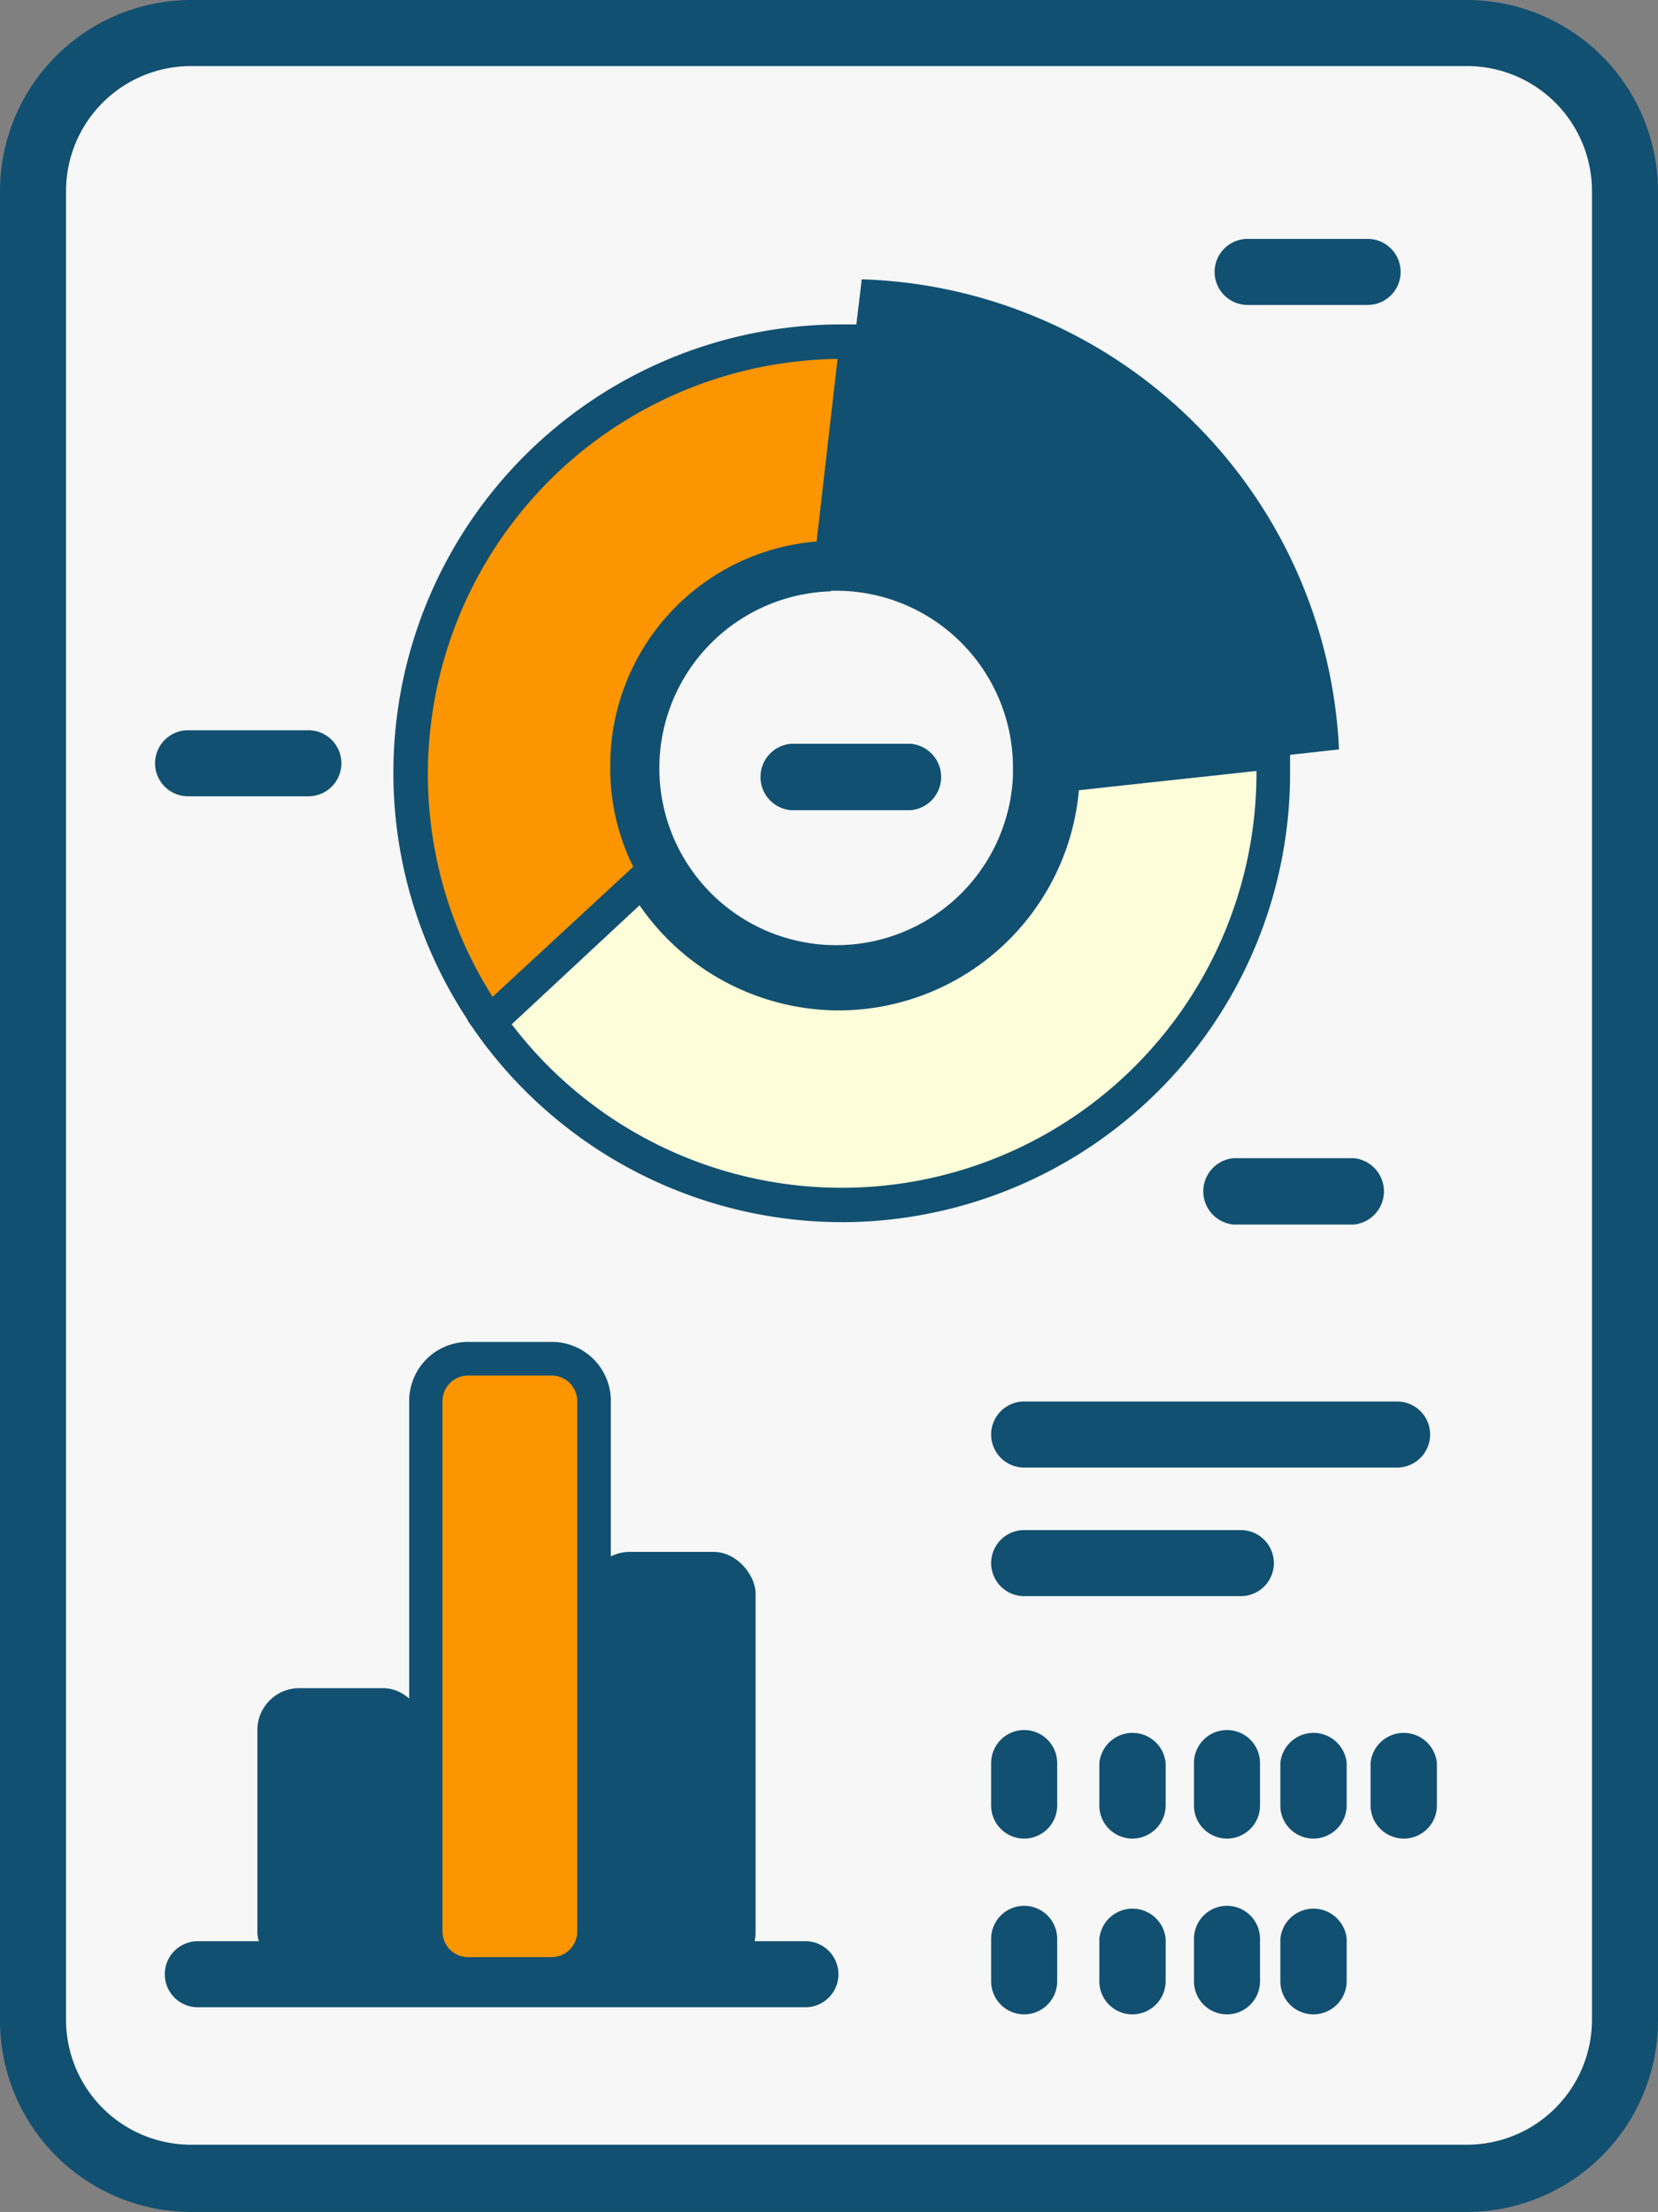 <svg id="Слой_2" data-name="Слой 2" xmlns="http://www.w3.org/2000/svg" viewBox="0 0 56.24 75"><rect x="0" y="0" width="56.24" height="75" fill="#808080" stroke="none"/><defs><style>.cls-1{fill:#f7f7f7;}.cls-2{fill:#115071;}.cls-3{fill:#fdfdd9;}.cls-4{fill:#fc9500;}</style></defs><g id="Инфографика"><rect class="cls-1" x="1.12" y="1.12" width="54" height="72.76" rx="5.36"/><path class="cls-2" d="M59.14,75H15.86a6.49,6.49,0,0,1-6.48-6.48v-62A6.49,6.49,0,0,1,15.86,0H59.14a6.49,6.49,0,0,1,6.48,6.48v62A6.49,6.49,0,0,1,59.14,75ZM15.86,2.24a4.24,4.24,0,0,0-4.24,4.24v62a4.24,4.24,0,0,0,4.24,4.24H59.14a4.24,4.24,0,0,0,4.24-4.24v-62a4.24,4.24,0,0,0-4.24-4.24Z" transform="translate(-9.38)"/><path class="cls-3" d="M52.6,26.24A14.64,14.64,0,0,1,26,34.65l5.57-5.15a7.1,7.1,0,0,0,13.29-3.15l1.07-.11c2.22-.25,4.45-.48,6.67-.72v.11C52.59,25.83,52.6,26,52.6,26.24Z" transform="translate(-9.38)"/><path class="cls-2" d="M38,41.44A15.23,15.23,0,0,1,25.52,35l-.28-.4,6.46-6,.34.62a6.54,6.54,0,0,0,12.24-2.9l0-.49,1.55-.16L51.91,25l1.23-.13v.62c0,.29,0,.51,0,.72A15.22,15.22,0,0,1,38,41.44ZM26.73,34.72A14.07,14.07,0,0,0,52,26.24v-.1h0c-2,.22-4,.43-6.06.66l-.6.06a7.66,7.66,0,0,1-13.93,3.51Z" transform="translate(-9.38)"/><path class="cls-2" d="M37.76,34.26a8.23,8.23,0,0,1-.3-16.45h.3A8.24,8.24,0,0,1,46,26a3.24,3.24,0,0,1,0,.44A8.19,8.19,0,0,1,37.76,34.26Zm-.19-14.21a6,6,0,1,0,6.17,6.25c0-.13,0-.2,0-.27a6,6,0,0,0-6-6h-.19Z" transform="translate(-9.38)"/><path class="cls-2" d="M52.63,25.65v-.12L46,26.25l-1.07.11c0-.11,0-.21,0-.32a7.11,7.11,0,0,0-7.11-7.11h-.21c0-.36.09-.73.13-1.09q.38-3.12.74-6.23h-.13c.09-.72.18-1.43.26-2.14A16.73,16.73,0,0,1,54.8,25.41Z" transform="translate(-9.38)"/><path class="cls-2" d="M40.28,27.47H36.2a1.13,1.13,0,0,1,0-2.25h4.08a1.13,1.13,0,0,1,0,2.25Z" transform="translate(-9.38)"/><path class="cls-2" d="M55.77,10.34H51.7a1.12,1.12,0,1,1,0-2.24h4.07a1.12,1.12,0,0,1,0,2.24Z" transform="translate(-9.38)"/><path class="cls-2" d="M19.84,27H15.76a1.12,1.12,0,1,1,0-2.24h4.08a1.12,1.12,0,0,1,0,2.24Z" transform="translate(-9.38)"/><path class="cls-2" d="M55.3,41.52H51.22a1.13,1.13,0,0,1,0-2.25H55.3a1.13,1.13,0,0,1,0,2.25Z" transform="translate(-9.38)"/><path class="cls-2" d="M56.77,49.76H44.12a1.12,1.12,0,0,1,0-2.24H56.77a1.12,1.12,0,0,1,0,2.24Z" transform="translate(-9.38)"/><path class="cls-2" d="M51.47,54.12H44.12a1.12,1.12,0,0,1,0-2.24h7.35a1.12,1.12,0,1,1,0,2.24Z" transform="translate(-9.38)"/><path class="cls-2" d="M36.7,68.06H16.09a1.12,1.12,0,1,1,0-2.24H36.7a1.12,1.12,0,0,1,0,2.24Z" transform="translate(-9.38)"/><rect class="cls-4" x="14.45" y="46.08" width="5.69" height="20.86" rx="1.42"/><path class="cls-2" d="M28.1,67.5H25.26a2,2,0,0,1-2-2v-18a2,2,0,0,1,2-2H28.1a2,2,0,0,1,2,2v18A2,2,0,0,1,28.1,67.5ZM25.26,46.64a.87.87,0,0,0-.87.86v18a.87.87,0,0,0,.87.86H28.1a.87.87,0,0,0,.86-.86v-18a.87.87,0,0,0-.86-.86Z" transform="translate(-9.38)"/><rect class="cls-2" x="19.94" y="52.62" width="5.69" height="14.32" rx="1.42"/><rect class="cls-2" x="8.73" y="57.24" width="5.69" height="9.68" rx="1.42"/><path class="cls-2" d="M44.12,62.34A1.12,1.12,0,0,1,43,61.22V59.78a1.12,1.12,0,1,1,2.24,0v1.44A1.12,1.12,0,0,1,44.12,62.34Z" transform="translate(-9.38)"/><path class="cls-2" d="M47.79,62.34a1.12,1.12,0,0,1-1.12-1.12V59.78a1.13,1.13,0,0,1,2.25,0v1.44A1.13,1.13,0,0,1,47.79,62.34Z" transform="translate(-9.38)"/><path class="cls-2" d="M57,62.34a1.13,1.13,0,0,1-1.13-1.12V59.78a1.13,1.13,0,0,1,2.25,0v1.44A1.12,1.12,0,0,1,57,62.34Z" transform="translate(-9.38)"/><path class="cls-2" d="M53.93,62.34a1.12,1.12,0,0,1-1.12-1.12V59.78a1.13,1.13,0,0,1,2.25,0v1.44A1.13,1.13,0,0,1,53.93,62.34Z" transform="translate(-9.38)"/><path class="cls-2" d="M51,62.34a1.12,1.12,0,0,1-1.12-1.12V59.78a1.12,1.12,0,1,1,2.24,0v1.44A1.12,1.12,0,0,1,51,62.34Z" transform="translate(-9.38)"/><path class="cls-2" d="M44.12,68.3A1.12,1.12,0,0,1,43,67.18V65.74a1.12,1.12,0,0,1,2.24,0v1.44A1.12,1.12,0,0,1,44.12,68.3Z" transform="translate(-9.38)"/><path class="cls-2" d="M47.79,68.3a1.12,1.12,0,0,1-1.12-1.12V65.74a1.13,1.13,0,0,1,2.25,0v1.44A1.13,1.13,0,0,1,47.79,68.3Z" transform="translate(-9.38)"/><path class="cls-2" d="M53.93,68.3a1.12,1.12,0,0,1-1.12-1.12V65.74a1.13,1.13,0,0,1,2.25,0v1.44A1.13,1.13,0,0,1,53.93,68.3Z" transform="translate(-9.38)"/><path class="cls-2" d="M51,68.3a1.12,1.12,0,0,1-1.12-1.12V65.74a1.12,1.12,0,0,1,2.24,0v1.44A1.12,1.12,0,0,1,51,68.3Z" transform="translate(-9.38)"/><path class="cls-4" d="M38.42,11.61c-.25,2.08-.5,4.15-.74,6.24,0,.36-.09.73-.14,1.09a7.1,7.1,0,0,0-6.9,7.1,6.94,6.94,0,0,0,.92,3.47L26,34.66A14.64,14.64,0,0,1,38,11.6h.45Z" transform="translate(-9.38)"/><path class="cls-2" d="M25.9,35.51,25.53,35A15.2,15.2,0,0,1,38,11h.27l.76,0,0,.58L38,19.48l-.48,0A6.56,6.56,0,0,0,31.21,26a6.31,6.31,0,0,0,.84,3.19l.22.39ZM37.79,12.17A14.08,14.08,0,0,0,26.09,33.8l4.77-4.41A7.5,7.5,0,0,1,30.08,26a7.62,7.62,0,0,1,7-7.64Z" transform="translate(-9.38)"/></g></svg>